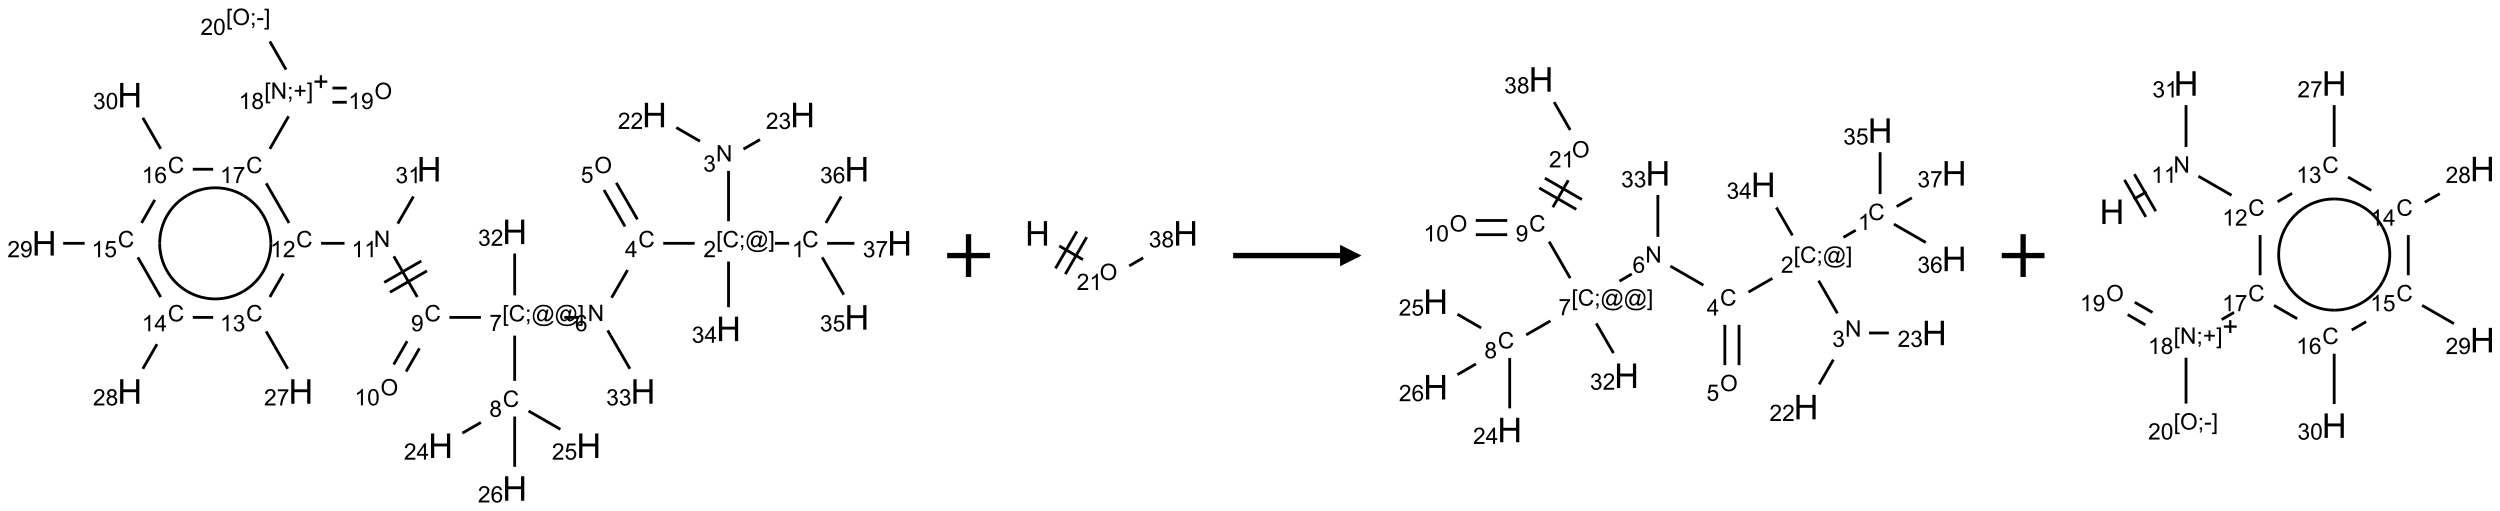 <?xml version="1.0" encoding="UTF-8"?>
<svg xmlns="http://www.w3.org/2000/svg" xmlns:xlink="http://www.w3.org/1999/xlink" width="1169" height="239" viewBox="0 0 1169 239">
<defs>
<g>
<g id="glyph-0-0">
<path d="M 1.332 0 L 1.332 -6.668 L 6.668 -6.668 L 6.668 0 Z M 1.5 -0.168 L 6.5 -0.168 L 6.5 -6.5 L 1.5 -6.5 Z M 1.5 -0.168 "/>
</g>
<g id="glyph-0-1">
<path d="M 6.27 -2.676 L 7.281 -2.422 C 7.07 -1.594 6.688 -0.961 6.137 -0.523 C 5.586 -0.086 4.914 0.129 4.121 0.129 C 3.297 0.129 2.629 -0.039 2.113 -0.371 C 1.598 -0.707 1.203 -1.191 0.934 -1.828 C 0.664 -2.465 0.531 -3.145 0.531 -3.875 C 0.531 -4.672 0.684 -5.363 0.988 -5.957 C 1.293 -6.547 1.723 -6.996 2.285 -7.305 C 2.844 -7.613 3.461 -7.766 4.137 -7.766 C 4.898 -7.766 5.543 -7.57 6.062 -7.184 C 6.582 -6.793 6.945 -6.246 7.152 -5.543 L 6.156 -5.309 C 5.98 -5.863 5.723 -6.266 5.387 -6.52 C 5.051 -6.773 4.625 -6.902 4.113 -6.902 C 3.527 -6.902 3.039 -6.762 2.645 -6.48 C 2.25 -6.199 1.973 -5.82 1.812 -5.348 C 1.652 -4.871 1.574 -4.383 1.574 -3.879 C 1.574 -3.23 1.668 -2.664 1.855 -2.18 C 2.047 -1.695 2.34 -1.332 2.738 -1.094 C 3.137 -0.855 3.57 -0.734 4.035 -0.734 C 4.602 -0.734 5.082 -0.898 5.473 -1.223 C 5.867 -1.551 6.133 -2.035 6.27 -2.676 Z M 6.27 -2.676 "/>
</g>
<g id="glyph-0-2">
<path d="M 3.973 0 L 3.035 0 L 3.035 -5.973 C 2.809 -5.758 2.516 -5.543 2.148 -5.328 C 1.781 -5.113 1.453 -4.953 1.16 -4.844 L 1.16 -5.75 C 1.684 -5.996 2.145 -6.297 2.535 -6.645 C 2.93 -6.996 3.207 -7.336 3.371 -7.668 L 3.973 -7.668 Z M 3.973 0 "/>
</g>
<g id="glyph-0-3">
<path d="M 0.723 2.121 L 0.723 -7.637 L 2.793 -7.637 L 2.793 -6.859 L 1.66 -6.859 L 1.66 1.344 L 2.793 1.344 L 2.793 2.121 Z M 0.723 2.121 "/>
</g>
<g id="glyph-0-4">
<path d="M 0.949 -4.465 L 0.949 -5.531 L 2.016 -5.531 L 2.016 -4.465 Z M 0.949 0 L 0.949 -1.066 L 2.016 -1.066 L 2.016 0 C 2.016 0.391 1.945 0.711 1.809 0.949 C 1.668 1.191 1.449 1.379 1.145 1.512 L 0.887 1.109 C 1.082 1.023 1.23 0.895 1.324 0.727 C 1.418 0.559 1.469 0.316 1.48 0 Z M 0.949 0 "/>
</g>
<g id="glyph-0-5">
<path d="M 6.047 -0.848 C 5.82 -0.59 5.57 -0.379 5.289 -0.223 C 5.008 -0.062 4.73 0.016 4.449 0.016 C 4.141 0.016 3.84 -0.074 3.547 -0.254 C 3.254 -0.434 3.02 -0.715 2.836 -1.09 C 2.652 -1.465 2.562 -1.875 2.562 -2.324 C 2.562 -2.875 2.703 -3.43 2.988 -3.98 C 3.27 -4.535 3.621 -4.953 4.043 -5.23 C 4.461 -5.508 4.871 -5.645 5.266 -5.645 C 5.566 -5.645 5.855 -5.566 6.129 -5.41 C 6.402 -5.25 6.641 -5.012 6.84 -4.688 L 7.016 -5.496 L 7.949 -5.496 L 7.199 -2 C 7.094 -1.516 7.043 -1.246 7.043 -1.191 C 7.043 -1.098 7.078 -1.02 7.148 -0.949 C 7.219 -0.883 7.305 -0.848 7.406 -0.848 C 7.59 -0.848 7.832 -0.953 8.129 -1.168 C 8.527 -1.445 8.84 -1.816 9.07 -2.285 C 9.301 -2.75 9.418 -3.234 9.418 -3.73 C 9.418 -4.309 9.27 -4.852 8.973 -5.355 C 8.676 -5.859 8.23 -6.262 7.645 -6.562 C 7.055 -6.863 6.406 -7.016 5.691 -7.016 C 4.879 -7.016 4.137 -6.824 3.465 -6.445 C 2.793 -6.066 2.273 -5.52 1.902 -4.809 C 1.535 -4.098 1.348 -3.34 1.348 -2.527 C 1.348 -1.676 1.535 -0.941 1.902 -0.328 C 2.273 0.285 2.809 0.742 3.508 1.035 C 4.207 1.328 4.984 1.473 5.832 1.473 C 6.742 1.473 7.504 1.32 8.121 1.016 C 8.734 0.711 9.195 0.34 9.5 -0.098 L 10.441 -0.098 C 10.266 0.266 9.961 0.637 9.531 1.016 C 9.102 1.395 8.59 1.695 7.996 1.914 C 7.402 2.133 6.688 2.246 5.848 2.246 C 5.078 2.246 4.367 2.145 3.715 1.949 C 3.066 1.75 2.512 1.453 2.051 1.055 C 1.594 0.656 1.25 0.199 1.016 -0.316 C 0.723 -0.973 0.578 -1.684 0.578 -2.441 C 0.578 -3.289 0.75 -4.098 1.098 -4.863 C 1.523 -5.805 2.125 -6.527 2.902 -7.027 C 3.684 -7.527 4.629 -7.777 5.738 -7.777 C 6.602 -7.777 7.375 -7.602 8.059 -7.246 C 8.746 -6.895 9.285 -6.371 9.684 -5.672 C 10.02 -5.07 10.188 -4.418 10.188 -3.715 C 10.188 -2.707 9.832 -1.812 9.125 -1.031 C 8.492 -0.328 7.801 0.02 7.051 0.02 C 6.812 0.02 6.617 -0.016 6.473 -0.09 C 6.324 -0.16 6.215 -0.266 6.145 -0.402 C 6.102 -0.488 6.066 -0.637 6.047 -0.848 Z M 3.527 -2.262 C 3.527 -1.785 3.641 -1.414 3.863 -1.152 C 4.09 -0.887 4.348 -0.754 4.641 -0.754 C 4.836 -0.754 5.039 -0.812 5.254 -0.93 C 5.469 -1.047 5.676 -1.219 5.871 -1.449 C 6.066 -1.676 6.23 -1.969 6.355 -2.32 C 6.48 -2.672 6.543 -3.027 6.543 -3.379 C 6.543 -3.852 6.426 -4.219 6.191 -4.48 C 5.957 -4.738 5.672 -4.871 5.332 -4.871 C 5.109 -4.871 4.902 -4.812 4.707 -4.699 C 4.512 -4.586 4.32 -4.406 4.137 -4.156 C 3.953 -3.906 3.805 -3.602 3.691 -3.246 C 3.582 -2.887 3.527 -2.559 3.527 -2.262 Z M 3.527 -2.262 "/>
</g>
<g id="glyph-0-6">
<path d="M 2.27 2.121 L 0.203 2.121 L 0.203 1.344 L 1.332 1.344 L 1.332 -6.859 L 0.203 -6.859 L 0.203 -7.637 L 2.27 -7.637 Z M 2.27 2.121 "/>
</g>
<g id="glyph-0-7">
<path d="M 5.371 -0.902 L 5.371 0 L 0.324 0 C 0.316 -0.227 0.352 -0.441 0.434 -0.652 C 0.562 -0.996 0.766 -1.332 1.051 -1.668 C 1.332 -2 1.742 -2.387 2.277 -2.824 C 3.105 -3.504 3.668 -4.043 3.957 -4.441 C 4.25 -4.84 4.395 -5.215 4.395 -5.566 C 4.395 -5.938 4.262 -6.254 3.996 -6.508 C 3.73 -6.762 3.387 -6.891 2.957 -6.891 C 2.508 -6.891 2.145 -6.754 1.875 -6.484 C 1.605 -6.215 1.469 -5.84 1.465 -5.359 L 0.5 -5.457 C 0.566 -6.176 0.812 -6.727 1.246 -7.102 C 1.676 -7.477 2.254 -7.668 2.98 -7.668 C 3.711 -7.668 4.293 -7.465 4.719 -7.059 C 5.145 -6.652 5.359 -6.148 5.359 -5.547 C 5.359 -5.242 5.297 -4.941 5.172 -4.645 C 5.047 -4.352 4.84 -4.039 4.551 -3.715 C 4.262 -3.387 3.777 -2.938 3.105 -2.371 C 2.543 -1.898 2.18 -1.578 2.02 -1.41 C 1.859 -1.242 1.73 -1.07 1.625 -0.902 Z M 5.371 -0.902 "/>
</g>
<g id="glyph-0-8">
<path d="M 0.812 0 L 0.812 -7.637 L 1.848 -7.637 L 5.859 -1.641 L 5.859 -7.637 L 6.828 -7.637 L 6.828 0 L 5.793 0 L 1.781 -6 L 1.781 0 Z M 0.812 0 "/>
</g>
<g id="glyph-0-9">
<path d="M 0.449 -2.016 L 1.387 -2.141 C 1.492 -1.609 1.676 -1.227 1.934 -0.992 C 2.191 -0.758 2.508 -0.641 2.879 -0.641 C 3.32 -0.641 3.695 -0.793 3.996 -1.098 C 4.301 -1.402 4.453 -1.781 4.453 -2.234 C 4.453 -2.664 4.312 -3.02 4.031 -3.301 C 3.75 -3.578 3.391 -3.719 2.957 -3.719 C 2.781 -3.719 2.562 -3.684 2.297 -3.613 L 2.402 -4.438 C 2.465 -4.43 2.516 -4.426 2.551 -4.426 C 2.949 -4.426 3.312 -4.531 3.629 -4.738 C 3.949 -4.949 4.109 -5.27 4.109 -5.703 C 4.109 -6.047 3.992 -6.332 3.762 -6.559 C 3.527 -6.785 3.227 -6.895 2.859 -6.895 C 2.496 -6.895 2.191 -6.781 1.949 -6.551 C 1.707 -6.324 1.547 -5.98 1.48 -5.52 L 0.543 -5.688 C 0.656 -6.316 0.918 -6.805 1.324 -7.148 C 1.73 -7.492 2.234 -7.668 2.84 -7.668 C 3.254 -7.668 3.641 -7.578 3.988 -7.398 C 4.34 -7.219 4.609 -6.977 4.793 -6.668 C 4.98 -6.359 5.074 -6.031 5.074 -5.684 C 5.074 -5.352 4.984 -5.051 4.809 -4.781 C 4.629 -4.512 4.367 -4.297 4.02 -4.137 C 4.473 -4.031 4.824 -3.816 5.074 -3.488 C 5.324 -3.16 5.449 -2.75 5.449 -2.254 C 5.449 -1.59 5.203 -1.023 4.719 -0.559 C 4.234 -0.098 3.617 0.137 2.875 0.137 C 2.203 0.137 1.648 -0.062 1.207 -0.465 C 0.762 -0.863 0.512 -1.379 0.449 -2.016 Z M 0.449 -2.016 "/>
</g>
<g id="glyph-0-10">
<path d="M 3.449 0 L 3.449 -1.828 L 0.137 -1.828 L 0.137 -2.688 L 3.621 -7.637 L 4.387 -7.637 L 4.387 -2.688 L 5.418 -2.688 L 5.418 -1.828 L 4.387 -1.828 L 4.387 0 Z M 3.449 -2.688 L 3.449 -6.129 L 1.059 -2.688 Z M 3.449 -2.688 "/>
</g>
<g id="glyph-0-11">
<path d="M 0.516 -3.719 C 0.516 -4.984 0.855 -5.977 1.535 -6.695 C 2.215 -7.414 3.094 -7.77 4.172 -7.77 C 4.875 -7.77 5.512 -7.602 6.078 -7.266 C 6.645 -6.93 7.074 -6.461 7.371 -5.855 C 7.668 -5.254 7.816 -4.57 7.816 -3.809 C 7.816 -3.035 7.66 -2.34 7.348 -1.73 C 7.035 -1.117 6.594 -0.656 6.02 -0.34 C 5.449 -0.027 4.828 0.129 4.168 0.129 C 3.449 0.129 2.805 -0.043 2.238 -0.391 C 1.672 -0.738 1.246 -1.211 0.953 -1.812 C 0.66 -2.414 0.516 -3.047 0.516 -3.719 Z M 1.559 -3.703 C 1.559 -2.781 1.805 -2.059 2.301 -1.527 C 2.793 -1 3.414 -0.734 4.16 -0.734 C 4.922 -0.734 5.547 -1 6.039 -1.535 C 6.531 -2.07 6.777 -2.828 6.777 -3.812 C 6.777 -4.434 6.672 -4.977 6.461 -5.441 C 6.25 -5.902 5.945 -6.262 5.539 -6.52 C 5.133 -6.773 4.68 -6.902 4.176 -6.902 C 3.461 -6.902 2.848 -6.656 2.332 -6.164 C 1.816 -5.672 1.559 -4.852 1.559 -3.703 Z M 1.559 -3.703 "/>
</g>
<g id="glyph-0-12">
<path d="M 0.441 -2 L 1.426 -2.082 C 1.5 -1.605 1.668 -1.242 1.934 -1.004 C 2.199 -0.762 2.52 -0.641 2.895 -0.641 C 3.348 -0.641 3.73 -0.812 4.043 -1.152 C 4.355 -1.492 4.512 -1.941 4.512 -2.504 C 4.512 -3.039 4.359 -3.461 4.059 -3.77 C 3.758 -4.078 3.367 -4.234 2.879 -4.234 C 2.578 -4.234 2.305 -4.164 2.062 -4.027 C 1.82 -3.891 1.629 -3.715 1.488 -3.496 L 0.609 -3.609 L 1.348 -7.531 L 5.145 -7.531 L 5.145 -6.637 L 2.098 -6.637 L 1.688 -4.582 C 2.145 -4.902 2.625 -5.062 3.129 -5.062 C 3.797 -5.062 4.359 -4.832 4.816 -4.371 C 5.277 -3.91 5.504 -3.312 5.504 -2.59 C 5.504 -1.898 5.305 -1.301 4.902 -0.797 C 4.41 -0.18 3.742 0.129 2.895 0.129 C 2.199 0.129 1.633 -0.062 1.195 -0.453 C 0.758 -0.844 0.504 -1.359 0.441 -2 Z M 0.441 -2 "/>
</g>
<g id="glyph-0-13">
<path d="M 5.309 -5.766 L 4.375 -5.691 C 4.293 -6.059 4.172 -6.328 4.02 -6.496 C 3.766 -6.762 3.453 -6.895 3.082 -6.895 C 2.785 -6.895 2.523 -6.812 2.297 -6.645 C 2 -6.43 1.77 -6.117 1.598 -5.703 C 1.43 -5.289 1.34 -4.703 1.332 -3.938 C 1.559 -4.281 1.836 -4.535 2.16 -4.703 C 2.488 -4.871 2.828 -4.953 3.188 -4.953 C 3.812 -4.953 4.344 -4.723 4.785 -4.262 C 5.223 -3.801 5.441 -3.207 5.441 -2.48 C 5.441 -2 5.34 -1.555 5.133 -1.145 C 4.926 -0.73 4.641 -0.418 4.281 -0.199 C 3.922 0.02 3.512 0.129 3.051 0.129 C 2.27 0.129 1.633 -0.156 1.141 -0.73 C 0.648 -1.305 0.402 -2.254 0.402 -3.574 C 0.402 -5.051 0.672 -6.121 1.219 -6.793 C 1.695 -7.375 2.336 -7.668 3.141 -7.668 C 3.742 -7.668 4.234 -7.5 4.617 -7.16 C 5 -6.824 5.23 -6.359 5.309 -5.766 Z M 1.48 -2.473 C 1.48 -2.152 1.547 -1.844 1.684 -1.547 C 1.82 -1.25 2.016 -1.027 2.262 -0.871 C 2.508 -0.719 2.766 -0.641 3.035 -0.641 C 3.434 -0.641 3.773 -0.801 4.059 -1.121 C 4.344 -1.441 4.484 -1.875 4.484 -2.422 C 4.484 -2.949 4.344 -3.367 4.062 -3.668 C 3.781 -3.973 3.426 -4.125 3 -4.125 C 2.578 -4.125 2.219 -3.973 1.922 -3.668 C 1.625 -3.363 1.48 -2.969 1.48 -2.473 Z M 1.48 -2.473 "/>
</g>
<g id="glyph-0-14">
<path d="M 0.504 -6.637 L 0.504 -7.535 L 5.449 -7.535 L 5.449 -6.809 C 4.961 -6.289 4.48 -5.602 4.004 -4.746 C 3.527 -3.887 3.156 -3.004 2.895 -2.098 C 2.707 -1.461 2.59 -0.762 2.535 0 L 1.574 0 C 1.582 -0.602 1.703 -1.328 1.926 -2.176 C 2.152 -3.027 2.477 -3.848 2.898 -4.637 C 3.32 -5.426 3.77 -6.094 4.246 -6.637 Z M 0.504 -6.637 "/>
</g>
<g id="glyph-0-15">
<path d="M 1.887 -4.141 C 1.496 -4.281 1.207 -4.484 1.02 -4.75 C 0.832 -5.016 0.738 -5.328 0.738 -5.699 C 0.738 -6.254 0.938 -6.719 1.34 -7.098 C 1.738 -7.477 2.27 -7.668 2.934 -7.668 C 3.598 -7.668 4.137 -7.473 4.543 -7.086 C 4.949 -6.699 5.152 -6.227 5.152 -5.672 C 5.152 -5.316 5.059 -5.008 4.871 -4.746 C 4.688 -4.484 4.406 -4.281 4.027 -4.141 C 4.496 -3.988 4.852 -3.742 5.098 -3.402 C 5.34 -3.062 5.465 -2.656 5.465 -2.184 C 5.465 -1.531 5.234 -0.98 4.77 -0.535 C 4.309 -0.09 3.703 0.129 2.949 0.129 C 2.195 0.129 1.586 -0.094 1.125 -0.539 C 0.664 -0.984 0.434 -1.543 0.434 -2.207 C 0.434 -2.703 0.559 -3.121 0.809 -3.457 C 1.062 -3.793 1.422 -4.02 1.887 -4.141 Z M 1.699 -5.73 C 1.699 -5.367 1.812 -5.074 2.047 -4.844 C 2.281 -4.613 2.582 -4.5 2.953 -4.5 C 3.312 -4.5 3.609 -4.613 3.84 -4.84 C 4.07 -5.066 4.188 -5.348 4.188 -5.676 C 4.188 -6.02 4.07 -6.309 3.832 -6.543 C 3.594 -6.777 3.297 -6.895 2.941 -6.895 C 2.586 -6.895 2.289 -6.781 2.051 -6.551 C 1.816 -6.324 1.699 -6.047 1.699 -5.73 Z M 1.395 -2.203 C 1.395 -1.938 1.461 -1.676 1.586 -1.426 C 1.711 -1.176 1.902 -0.984 2.152 -0.848 C 2.402 -0.711 2.672 -0.641 2.957 -0.641 C 3.406 -0.641 3.777 -0.785 4.066 -1.074 C 4.359 -1.363 4.504 -1.727 4.504 -2.172 C 4.504 -2.625 4.355 -2.996 4.055 -3.293 C 3.754 -3.586 3.379 -3.734 2.926 -3.734 C 2.484 -3.734 2.121 -3.59 1.832 -3.297 C 1.543 -3.004 1.395 -2.641 1.395 -2.203 Z M 1.395 -2.203 "/>
</g>
<g id="glyph-0-16">
<path d="M 0.582 -1.766 L 1.484 -1.848 C 1.562 -1.426 1.707 -1.117 1.922 -0.926 C 2.137 -0.734 2.414 -0.641 2.75 -0.641 C 3.039 -0.641 3.289 -0.707 3.508 -0.84 C 3.727 -0.973 3.902 -1.148 4.043 -1.367 C 4.18 -1.586 4.297 -1.887 4.391 -2.262 C 4.484 -2.637 4.531 -3.016 4.531 -3.406 C 4.531 -3.449 4.531 -3.512 4.527 -3.594 C 4.34 -3.297 4.082 -3.055 3.758 -2.867 C 3.434 -2.68 3.082 -2.59 2.703 -2.59 C 2.07 -2.59 1.535 -2.816 1.098 -3.277 C 0.66 -3.734 0.441 -4.34 0.441 -5.09 C 0.441 -5.863 0.672 -6.484 1.129 -6.957 C 1.586 -7.43 2.156 -7.668 2.844 -7.668 C 3.34 -7.668 3.793 -7.531 4.207 -7.266 C 4.617 -7 4.93 -6.617 5.145 -6.121 C 5.355 -5.629 5.465 -4.91 5.465 -3.973 C 5.465 -2.996 5.359 -2.223 5.145 -1.645 C 4.934 -1.066 4.617 -0.625 4.199 -0.324 C 3.781 -0.02 3.293 0.129 2.73 0.129 C 2.133 0.129 1.645 -0.035 1.266 -0.367 C 0.887 -0.699 0.66 -1.164 0.582 -1.766 Z M 4.422 -5.137 C 4.422 -5.676 4.277 -6.102 3.992 -6.418 C 3.707 -6.734 3.359 -6.891 2.957 -6.891 C 2.543 -6.891 2.18 -6.719 1.871 -6.379 C 1.562 -6.039 1.406 -5.598 1.406 -5.059 C 1.406 -4.57 1.555 -4.176 1.848 -3.871 C 2.141 -3.566 2.5 -3.418 2.934 -3.418 C 3.367 -3.418 3.723 -3.57 4.004 -3.871 C 4.281 -4.176 4.422 -4.598 4.422 -5.137 Z M 4.422 -5.137 "/>
</g>
<g id="glyph-0-17">
<path d="M 0.441 -3.766 C 0.441 -4.668 0.535 -5.395 0.723 -5.945 C 0.906 -6.496 1.184 -6.922 1.551 -7.219 C 1.918 -7.516 2.375 -7.668 2.934 -7.668 C 3.344 -7.668 3.703 -7.586 4.012 -7.418 C 4.32 -7.254 4.574 -7.016 4.777 -6.707 C 4.977 -6.395 5.137 -6.016 5.25 -5.57 C 5.363 -5.125 5.422 -4.523 5.422 -3.766 C 5.422 -2.871 5.328 -2.148 5.145 -1.598 C 4.961 -1.047 4.688 -0.621 4.32 -0.32 C 3.953 -0.02 3.492 0.129 2.934 0.129 C 2.195 0.129 1.617 -0.133 1.199 -0.66 C 0.695 -1.297 0.441 -2.332 0.441 -3.766 Z M 1.406 -3.766 C 1.406 -2.512 1.555 -1.68 1.848 -1.262 C 2.141 -0.848 2.5 -0.641 2.934 -0.641 C 3.363 -0.641 3.727 -0.848 4.02 -1.266 C 4.312 -1.684 4.457 -2.516 4.457 -3.766 C 4.457 -5.023 4.312 -5.859 4.02 -6.27 C 3.727 -6.684 3.359 -6.891 2.922 -6.891 C 2.492 -6.891 2.148 -6.707 1.891 -6.344 C 1.566 -5.879 1.406 -5.02 1.406 -3.766 Z M 1.406 -3.766 "/>
</g>
<g id="glyph-0-18">
<path d="M 2.672 -1.234 L 2.672 -3.328 L 0.594 -3.328 L 0.594 -4.203 L 2.672 -4.203 L 2.672 -6.281 L 3.559 -6.281 L 3.559 -4.203 L 5.637 -4.203 L 5.637 -3.328 L 3.559 -3.328 L 3.559 -1.234 Z M 2.672 -1.234 "/>
</g>
<g id="glyph-0-19">
<path d="M 0.34 -2.293 L 0.34 -3.234 L 3.219 -3.234 L 3.219 -2.293 Z M 0.34 -2.293 "/>
</g>
<g id="glyph-1-0">
<path d="M 2 0 L 2 -10 L 10 -10 L 10 0 Z M 2.25 -0.25 L 9.75 -0.25 L 9.75 -9.75 L 2.25 -9.75 Z M 2.25 -0.25 "/>
</g>
<g id="glyph-1-1">
<path d="M 1.281 0 L 1.281 -11.453 L 2.797 -11.453 L 2.797 -6.75 L 8.75 -6.75 L 8.75 -11.453 L 10.266 -11.453 L 10.266 0 L 8.75 0 L 8.75 -5.398 L 2.797 -5.398 L 2.797 0 Z M 1.281 0 "/>
</g>
</g>
</defs>
<path fill="none" stroke-width="0.033" stroke-linecap="butt" stroke-linejoin="miter" stroke="rgb(0%, 0%, 0%)" stroke-opacity="1" stroke-miterlimit="10" d="M 8.709 2.598 L 8.542 2.598 " transform="matrix(40, 0, 0, 40, 20.662, 9.855)"/>
<path fill="none" stroke-width="0.033" stroke-linecap="butt" stroke-linejoin="miter" stroke="rgb(0%, 0%, 0%)" stroke-opacity="1" stroke-miterlimit="10" d="M 8 2.34 L 8 1.751 " transform="matrix(40, 0, 0, 40, 20.662, 9.855)"/>
<path fill="none" stroke-width="0.033" stroke-linecap="butt" stroke-linejoin="miter" stroke="rgb(0%, 0%, 0%)" stroke-opacity="1" stroke-miterlimit="10" d="M 7.666 1.405 L 7.389 1.245 " transform="matrix(40, 0, 0, 40, 20.662, 9.855)"/>
<path fill="none" stroke-width="0.033" stroke-linecap="butt" stroke-linejoin="miter" stroke="rgb(0%, 0%, 0%)" stroke-opacity="1" stroke-miterlimit="10" d="M 8.175 1.497 L 8.368 1.385 " transform="matrix(40, 0, 0, 40, 20.662, 9.855)"/>
<path fill="none" stroke-width="0.033" stroke-linecap="butt" stroke-linejoin="miter" stroke="rgb(0%, 0%, 0%)" stroke-opacity="1" stroke-miterlimit="10" d="M 7.604 2.598 L 7.237 2.598 " transform="matrix(40, 0, 0, 40, 20.662, 9.855)"/>
<path fill="none" stroke-width="0.033" stroke-linecap="butt" stroke-linejoin="miter" stroke="rgb(0%, 0%, 0%)" stroke-opacity="1" stroke-miterlimit="10" d="M 6.935 2.318 L 6.688 1.891 " transform="matrix(40, 0, 0, 40, 20.662, 9.855)"/>
<path fill="none" stroke-width="0.033" stroke-linecap="butt" stroke-linejoin="miter" stroke="rgb(0%, 0%, 0%)" stroke-opacity="1" stroke-miterlimit="10" d="M 6.79 2.401 L 6.544 1.975 " transform="matrix(40, 0, 0, 40, 20.662, 9.855)"/>
<path fill="none" stroke-width="0.033" stroke-linecap="butt" stroke-linejoin="miter" stroke="rgb(0%, 0%, 0%)" stroke-opacity="1" stroke-miterlimit="10" d="M 6.82 2.91 L 6.633 3.234 " transform="matrix(40, 0, 0, 40, 20.662, 9.855)"/>
<path fill="none" stroke-width="0.033" stroke-linecap="butt" stroke-linejoin="miter" stroke="rgb(0%, 0%, 0%)" stroke-opacity="1" stroke-miterlimit="10" d="M 6.246 3.464 L 6.08 3.464 " transform="matrix(40, 0, 0, 40, 20.662, 9.855)"/>
<path fill="none" stroke-width="0.033" stroke-linecap="butt" stroke-linejoin="miter" stroke="rgb(0%, 0%, 0%)" stroke-opacity="1" stroke-miterlimit="10" d="M 5.5 3.677 L 5.5 4.206 " transform="matrix(40, 0, 0, 40, 20.662, 9.855)"/>
<path fill="none" stroke-width="0.033" stroke-linecap="butt" stroke-linejoin="miter" stroke="rgb(0%, 0%, 0%)" stroke-opacity="1" stroke-miterlimit="10" d="M 5.105 4.692 L 4.889 4.817 " transform="matrix(40, 0, 0, 40, 20.662, 9.855)"/>
<path fill="none" stroke-width="0.033" stroke-linecap="butt" stroke-linejoin="miter" stroke="rgb(0%, 0%, 0%)" stroke-opacity="1" stroke-miterlimit="10" d="M 5.662 4.558 L 6.034 4.772 " transform="matrix(40, 0, 0, 40, 20.662, 9.855)"/>
<path fill="none" stroke-width="0.033" stroke-linecap="butt" stroke-linejoin="miter" stroke="rgb(0%, 0%, 0%)" stroke-opacity="1" stroke-miterlimit="10" d="M 5.5 4.623 L 5.5 5.211 " transform="matrix(40, 0, 0, 40, 20.662, 9.855)"/>
<path fill="none" stroke-width="0.033" stroke-linecap="butt" stroke-linejoin="miter" stroke="rgb(0%, 0%, 0%)" stroke-opacity="1" stroke-miterlimit="10" d="M 5.106 3.464 L 4.737 3.464 " transform="matrix(40, 0, 0, 40, 20.662, 9.855)"/>
<path fill="none" stroke-width="0.033" stroke-linecap="butt" stroke-linejoin="miter" stroke="rgb(0%, 0%, 0%)" stroke-opacity="1" stroke-miterlimit="10" d="M 4.243 3.742 L 4.086 4.014 " transform="matrix(40, 0, 0, 40, 20.662, 9.855)"/>
<path fill="none" stroke-width="0.033" stroke-linecap="butt" stroke-linejoin="miter" stroke="rgb(0%, 0%, 0%)" stroke-opacity="1" stroke-miterlimit="10" d="M 4.387 3.826 L 4.231 4.097 " transform="matrix(40, 0, 0, 40, 20.662, 9.855)"/>
<path fill="none" stroke-width="0.033" stroke-linecap="butt" stroke-linejoin="miter" stroke="rgb(0%, 0%, 0%)" stroke-opacity="1" stroke-miterlimit="10" d="M 4.362 3.226 L 4.087 2.75 " transform="matrix(40, 0, 0, 40, 20.662, 9.855)"/>
<path fill="none" stroke-width="0.033" stroke-linecap="butt" stroke-linejoin="miter" stroke="rgb(0%, 0%, 0%)" stroke-opacity="1" stroke-miterlimit="10" d="M 4.408 2.805 L 3.975 3.055 " transform="matrix(40, 0, 0, 40, 20.662, 9.855)"/>
<path fill="none" stroke-width="0.033" stroke-linecap="butt" stroke-linejoin="miter" stroke="rgb(0%, 0%, 0%)" stroke-opacity="1" stroke-miterlimit="10" d="M 4.475 2.92 L 4.042 3.17 " transform="matrix(40, 0, 0, 40, 20.662, 9.855)"/>
<path fill="none" stroke-width="0.033" stroke-linecap="butt" stroke-linejoin="miter" stroke="rgb(0%, 0%, 0%)" stroke-opacity="1" stroke-miterlimit="10" d="M 3.511 2.598 L 3.237 2.598 " transform="matrix(40, 0, 0, 40, 20.662, 9.855)"/>
<path fill="none" stroke-width="0.033" stroke-linecap="butt" stroke-linejoin="miter" stroke="rgb(0%, 0%, 0%)" stroke-opacity="1" stroke-miterlimit="10" d="M 2.795 2.953 L 2.638 3.226 " transform="matrix(40, 0, 0, 40, 20.662, 9.855)"/>
<path fill="none" stroke-width="0.033" stroke-linecap="butt" stroke-linejoin="miter" stroke="rgb(0%, 0%, 0%)" stroke-opacity="1" stroke-miterlimit="10" d="M 2.595 3.628 L 2.847 4.065 " transform="matrix(40, 0, 0, 40, 20.662, 9.855)"/>
<path fill="none" stroke-width="0.033" stroke-linecap="butt" stroke-linejoin="miter" stroke="rgb(0%, 0%, 0%)" stroke-opacity="1" stroke-miterlimit="10" d="M 1.975 3.464 L 1.737 3.464 " transform="matrix(40, 0, 0, 40, 20.662, 9.855)"/>
<path fill="none" stroke-width="0.033" stroke-linecap="butt" stroke-linejoin="miter" stroke="rgb(0%, 0%, 0%)" stroke-opacity="1" stroke-miterlimit="10" d="M 1.319 3.777 L 1.153 4.065 " transform="matrix(40, 0, 0, 40, 20.662, 9.855)"/>
<path fill="none" stroke-width="0.033" stroke-linecap="butt" stroke-linejoin="miter" stroke="rgb(0%, 0%, 0%)" stroke-opacity="1" stroke-miterlimit="10" d="M 1.362 3.226 L 1.095 2.762 " transform="matrix(40, 0, 0, 40, 20.662, 9.855)"/>
<path fill="none" stroke-width="0.033" stroke-linecap="butt" stroke-linejoin="miter" stroke="rgb(0%, 0%, 0%)" stroke-opacity="1" stroke-miterlimit="10" d="M 0.473 2.598 L 0.222 2.598 " transform="matrix(40, 0, 0, 40, 20.662, 9.855)"/>
<path fill="none" stroke-width="0.033" stroke-linecap="butt" stroke-linejoin="miter" stroke="rgb(0%, 0%, 0%)" stroke-opacity="1" stroke-miterlimit="10" d="M 1.138 2.36 L 1.293 2.09 " transform="matrix(40, 0, 0, 40, 20.662, 9.855)"/>
<path fill="none" stroke-width="0.033" stroke-linecap="butt" stroke-linejoin="miter" stroke="rgb(0%, 0%, 0%)" stroke-opacity="1" stroke-miterlimit="10" d="M 1.362 1.494 L 1.153 1.131 " transform="matrix(40, 0, 0, 40, 20.662, 9.855)"/>
<path fill="none" stroke-width="0.033" stroke-linecap="butt" stroke-linejoin="miter" stroke="rgb(0%, 0%, 0%)" stroke-opacity="1" stroke-miterlimit="10" d="M 1.737 1.732 L 1.975 1.732 " transform="matrix(40, 0, 0, 40, 20.662, 9.855)"/>
<path fill="none" stroke-width="0.033" stroke-linecap="butt" stroke-linejoin="miter" stroke="rgb(0%, 0%, 0%)" stroke-opacity="1" stroke-miterlimit="10" d="M 2.595 1.896 L 2.862 2.36 " transform="matrix(40, 0, 0, 40, 20.662, 9.855)"/>
<path fill="none" stroke-width="0.033" stroke-linecap="butt" stroke-linejoin="miter" stroke="rgb(0%, 0%, 0%)" stroke-opacity="1" stroke-miterlimit="10" d="M 2.638 1.494 L 2.857 1.113 " transform="matrix(40, 0, 0, 40, 20.662, 9.855)"/>
<path fill="none" stroke-width="0.033" stroke-linecap="butt" stroke-linejoin="miter" stroke="rgb(0%, 0%, 0%)" stroke-opacity="1" stroke-miterlimit="10" d="M 3.37 0.949 L 3.537 0.949 " transform="matrix(40, 0, 0, 40, 20.662, 9.855)"/>
<path fill="none" stroke-width="0.033" stroke-linecap="butt" stroke-linejoin="miter" stroke="rgb(0%, 0%, 0%)" stroke-opacity="1" stroke-miterlimit="10" d="M 3.37 0.783 L 3.537 0.783 " transform="matrix(40, 0, 0, 40, 20.662, 9.855)"/>
<path fill="none" stroke-width="0.033" stroke-linecap="butt" stroke-linejoin="miter" stroke="rgb(0%, 0%, 0%)" stroke-opacity="1" stroke-miterlimit="10" d="M 2.827 0.567 L 2.638 0.238 " transform="matrix(40, 0, 0, 40, 20.662, 9.855)"/>
<path fill="none" stroke-width="0.033" stroke-linecap="butt" stroke-linejoin="miter" stroke="rgb(0%, 0%, 0%)" stroke-opacity="1" stroke-miterlimit="10" d="M 4.133 2.368 L 4.317 2.05 " transform="matrix(40, 0, 0, 40, 20.662, 9.855)"/>
<path fill="none" stroke-width="0.033" stroke-linecap="butt" stroke-linejoin="miter" stroke="rgb(0%, 0%, 0%)" stroke-opacity="1" stroke-miterlimit="10" d="M 5.5 3.206 L 5.5 2.717 " transform="matrix(40, 0, 0, 40, 20.662, 9.855)"/>
<path fill="none" stroke-width="0.033" stroke-linecap="butt" stroke-linejoin="miter" stroke="rgb(0%, 0%, 0%)" stroke-opacity="1" stroke-miterlimit="10" d="M 6.587 3.616 L 6.847 4.065 " transform="matrix(40, 0, 0, 40, 20.662, 9.855)"/>
<path fill="none" stroke-width="0.033" stroke-linecap="butt" stroke-linejoin="miter" stroke="rgb(0%, 0%, 0%)" stroke-opacity="1" stroke-miterlimit="10" d="M 8 2.811 L 8 3.345 " transform="matrix(40, 0, 0, 40, 20.662, 9.855)"/>
<path fill="none" stroke-width="0.033" stroke-linecap="butt" stroke-linejoin="miter" stroke="rgb(0%, 0%, 0%)" stroke-opacity="1" stroke-miterlimit="10" d="M 9.095 2.762 L 9.347 3.199 " transform="matrix(40, 0, 0, 40, 20.662, 9.855)"/>
<path fill="none" stroke-width="0.033" stroke-linecap="butt" stroke-linejoin="miter" stroke="rgb(0%, 0%, 0%)" stroke-opacity="1" stroke-miterlimit="10" d="M 9.138 2.36 L 9.317 2.05 " transform="matrix(40, 0, 0, 40, 20.662, 9.855)"/>
<path fill="none" stroke-width="0.033" stroke-linecap="butt" stroke-linejoin="miter" stroke="rgb(0%, 0%, 0%)" stroke-opacity="1" stroke-miterlimit="10" d="M 9.152 2.598 L 9.471 2.598 " transform="matrix(40, 0, 0, 40, 20.662, 9.855)"/>
<path fill="none" stroke-width="0.033" stroke-linecap="butt" stroke-linejoin="miter" stroke="rgb(0%, 0%, 0%)" stroke-opacity="1" stroke-miterlimit="10" d="M 2.65 2.598 C 2.65 2.83 2.526 3.045 2.325 3.161 " transform="matrix(40, 0, 0, 40, 20.662, 9.855)"/>
<path fill="none" stroke-width="0.033" stroke-linecap="butt" stroke-linejoin="miter" stroke="rgb(0%, 0%, 0%)" stroke-opacity="1" stroke-miterlimit="10" d="M 2.325 2.036 C 2.526 2.152 2.65 2.366 2.65 2.598 " transform="matrix(40, 0, 0, 40, 20.662, 9.855)"/>
<path fill="none" stroke-width="0.033" stroke-linecap="butt" stroke-linejoin="miter" stroke="rgb(0%, 0%, 0%)" stroke-opacity="1" stroke-miterlimit="10" d="M 1.675 2.036 C 1.876 1.92 2.124 1.92 2.325 2.036 " transform="matrix(40, 0, 0, 40, 20.662, 9.855)"/>
<path fill="none" stroke-width="0.033" stroke-linecap="butt" stroke-linejoin="miter" stroke="rgb(0%, 0%, 0%)" stroke-opacity="1" stroke-miterlimit="10" d="M 1.35 2.598 C 1.35 2.366 1.474 2.152 1.675 2.036 " transform="matrix(40, 0, 0, 40, 20.662, 9.855)"/>
<path fill="none" stroke-width="0.033" stroke-linecap="butt" stroke-linejoin="miter" stroke="rgb(0%, 0%, 0%)" stroke-opacity="1" stroke-miterlimit="10" d="M 1.675 3.161 C 1.474 3.045 1.35 2.83 1.35 2.598 " transform="matrix(40, 0, 0, 40, 20.662, 9.855)"/>
<path fill="none" stroke-width="0.033" stroke-linecap="butt" stroke-linejoin="miter" stroke="rgb(0%, 0%, 0%)" stroke-opacity="1" stroke-miterlimit="10" d="M 2.325 3.161 C 2.124 3.277 1.876 3.277 1.675 3.161 " transform="matrix(40, 0, 0, 40, 20.662, 9.855)"/>
<g fill="rgb(0%, 0%, 0%)" fill-opacity="1">
<use xlink:href="#glyph-0-1" x="375.07" y="115.625"/>
</g>
<g fill="rgb(0%, 0%, 0%)" fill-opacity="1">
<use xlink:href="#glyph-0-2" x="370.289" y="120.258"/>
</g>
<g fill="rgb(0%, 0%, 0%)" fill-opacity="1">
<use xlink:href="#glyph-0-3" x="334.875" y="115.633"/>
<use xlink:href="#glyph-0-1" x="337.839" y="115.633"/>
<use xlink:href="#glyph-0-4" x="345.542" y="115.633"/>
<use xlink:href="#glyph-0-5" x="348.505" y="115.633"/>
<use xlink:href="#glyph-0-6" x="359.333" y="115.633"/>
</g>
<g fill="rgb(0%, 0%, 0%)" fill-opacity="1">
<use xlink:href="#glyph-0-7" x="328.898" y="120.258"/>
</g>
<g fill="rgb(0%, 0%, 0%)" fill-opacity="1">
<use xlink:href="#glyph-0-8" x="334.789" y="75.492"/>
</g>
<g fill="rgb(0%, 0%, 0%)" fill-opacity="1">
<use xlink:href="#glyph-0-9" x="328.816" y="80.258"/>
</g>
<g fill="rgb(0%, 0%, 0%)" fill-opacity="1">
<use xlink:href="#glyph-1-1" x="300.25" y="59.508"/>
</g>
<g fill="rgb(0%, 0%, 0%)" fill-opacity="1">
<use xlink:href="#glyph-0-7" x="288.895" y="60.297"/>
<use xlink:href="#glyph-0-7" x="294.827" y="60.297"/>
</g>
<g fill="rgb(0%, 0%, 0%)" fill-opacity="1">
<use xlink:href="#glyph-1-1" x="369.531" y="59.508"/>
</g>
<g fill="rgb(0%, 0%, 0%)" fill-opacity="1">
<use xlink:href="#glyph-0-7" x="358.098" y="60.297"/>
<use xlink:href="#glyph-0-9" x="364.03" y="60.297"/>
</g>
<g fill="rgb(0%, 0%, 0%)" fill-opacity="1">
<use xlink:href="#glyph-0-1" x="298.445" y="115.625"/>
</g>
<g fill="rgb(0%, 0%, 0%)" fill-opacity="1">
<use xlink:href="#glyph-0-10" x="292.223" y="120.227"/>
</g>
<g fill="rgb(0%, 0%, 0%)" fill-opacity="1">
<use xlink:href="#glyph-0-11" x="277.906" y="80.984"/>
</g>
<g fill="rgb(0%, 0%, 0%)" fill-opacity="1">
<use xlink:href="#glyph-0-12" x="271.582" y="85.484"/>
</g>
<g fill="rgb(0%, 0%, 0%)" fill-opacity="1">
<use xlink:href="#glyph-0-8" x="274.789" y="150.133"/>
</g>
<g fill="rgb(0%, 0%, 0%)" fill-opacity="1">
<use xlink:href="#glyph-0-13" x="268.824" y="154.898"/>
</g>
<g fill="rgb(0%, 0%, 0%)" fill-opacity="1">
<use xlink:href="#glyph-0-3" x="234.875" y="150.273"/>
<use xlink:href="#glyph-0-1" x="237.839" y="150.273"/>
<use xlink:href="#glyph-0-4" x="245.542" y="150.273"/>
<use xlink:href="#glyph-0-5" x="248.505" y="150.273"/>
<use xlink:href="#glyph-0-5" x="259.333" y="150.273"/>
<use xlink:href="#glyph-0-6" x="270.161" y="150.273"/>
</g>
<g fill="rgb(0%, 0%, 0%)" fill-opacity="1">
<use xlink:href="#glyph-0-14" x="228.816" y="154.77"/>
</g>
<g fill="rgb(0%, 0%, 0%)" fill-opacity="1">
<use xlink:href="#glyph-0-1" x="235.07" y="190.266"/>
</g>
<g fill="rgb(0%, 0%, 0%)" fill-opacity="1">
<use xlink:href="#glyph-0-15" x="228.801" y="194.898"/>
</g>
<g fill="rgb(0%, 0%, 0%)" fill-opacity="1">
<use xlink:href="#glyph-1-1" x="200.25" y="214.148"/>
</g>
<g fill="rgb(0%, 0%, 0%)" fill-opacity="1">
<use xlink:href="#glyph-0-7" x="188.848" y="214.938"/>
<use xlink:href="#glyph-0-10" x="194.78" y="214.938"/>
</g>
<g fill="rgb(0%, 0%, 0%)" fill-opacity="1">
<use xlink:href="#glyph-1-1" x="269.531" y="214.148"/>
</g>
<g fill="rgb(0%, 0%, 0%)" fill-opacity="1">
<use xlink:href="#glyph-0-7" x="258.043" y="214.938"/>
<use xlink:href="#glyph-0-12" x="263.975" y="214.938"/>
</g>
<g fill="rgb(0%, 0%, 0%)" fill-opacity="1">
<use xlink:href="#glyph-1-1" x="234.891" y="234.148"/>
</g>
<g fill="rgb(0%, 0%, 0%)" fill-opacity="1">
<use xlink:href="#glyph-0-7" x="223.461" y="234.938"/>
<use xlink:href="#glyph-0-13" x="229.393" y="234.938"/>
</g>
<g fill="rgb(0%, 0%, 0%)" fill-opacity="1">
<use xlink:href="#glyph-0-1" x="198.445" y="150.266"/>
</g>
<g fill="rgb(0%, 0%, 0%)" fill-opacity="1">
<use xlink:href="#glyph-0-16" x="192.176" y="154.898"/>
</g>
<g fill="rgb(0%, 0%, 0%)" fill-opacity="1">
<use xlink:href="#glyph-0-11" x="177.906" y="184.91"/>
</g>
<g fill="rgb(0%, 0%, 0%)" fill-opacity="1">
<use xlink:href="#glyph-0-2" x="165.734" y="189.543"/>
<use xlink:href="#glyph-0-17" x="171.667" y="189.543"/>
</g>
<g fill="rgb(0%, 0%, 0%)" fill-opacity="1">
<use xlink:href="#glyph-0-8" x="174.789" y="115.492"/>
</g>
<g fill="rgb(0%, 0%, 0%)" fill-opacity="1">
<use xlink:href="#glyph-0-2" x="164.359" y="120.258"/>
<use xlink:href="#glyph-0-2" x="170.292" y="120.258"/>
</g>
<g fill="rgb(0%, 0%, 0%)" fill-opacity="1">
<use xlink:href="#glyph-0-1" x="138.445" y="115.625"/>
</g>
<g fill="rgb(0%, 0%, 0%)" fill-opacity="1">
<use xlink:href="#glyph-0-2" x="126.336" y="120.258"/>
<use xlink:href="#glyph-0-7" x="132.268" y="120.258"/>
</g>
<g fill="rgb(0%, 0%, 0%)" fill-opacity="1">
<use xlink:href="#glyph-0-1" x="115.07" y="150.266"/>
</g>
<g fill="rgb(0%, 0%, 0%)" fill-opacity="1">
<use xlink:href="#glyph-0-2" x="102.883" y="154.898"/>
<use xlink:href="#glyph-0-9" x="108.815" y="154.898"/>
</g>
<g fill="rgb(0%, 0%, 0%)" fill-opacity="1">
<use xlink:href="#glyph-1-1" x="134.891" y="188.789"/>
</g>
<g fill="rgb(0%, 0%, 0%)" fill-opacity="1">
<use xlink:href="#glyph-0-7" x="123.457" y="189.582"/>
<use xlink:href="#glyph-0-14" x="129.389" y="189.582"/>
</g>
<g fill="rgb(0%, 0%, 0%)" fill-opacity="1">
<use xlink:href="#glyph-0-1" x="78.445" y="150.266"/>
</g>
<g fill="rgb(0%, 0%, 0%)" fill-opacity="1">
<use xlink:href="#glyph-0-2" x="66.289" y="154.898"/>
<use xlink:href="#glyph-0-10" x="72.221" y="154.898"/>
</g>
<g fill="rgb(0%, 0%, 0%)" fill-opacity="1">
<use xlink:href="#glyph-1-1" x="54.891" y="188.789"/>
</g>
<g fill="rgb(0%, 0%, 0%)" fill-opacity="1">
<use xlink:href="#glyph-0-7" x="43.441" y="189.582"/>
<use xlink:href="#glyph-0-15" x="49.374" y="189.582"/>
</g>
<g fill="rgb(0%, 0%, 0%)" fill-opacity="1">
<use xlink:href="#glyph-0-1" x="55.07" y="115.625"/>
</g>
<g fill="rgb(0%, 0%, 0%)" fill-opacity="1">
<use xlink:href="#glyph-0-2" x="42.828" y="120.258"/>
<use xlink:href="#glyph-0-12" x="48.76" y="120.258"/>
</g>
<g fill="rgb(0%, 0%, 0%)" fill-opacity="1">
<use xlink:href="#glyph-1-1" x="14.891" y="119.508"/>
</g>
<g fill="rgb(0%, 0%, 0%)" fill-opacity="1">
<use xlink:href="#glyph-0-7" x="3.441" y="120.297"/>
<use xlink:href="#glyph-0-16" x="9.374" y="120.297"/>
</g>
<g fill="rgb(0%, 0%, 0%)" fill-opacity="1">
<use xlink:href="#glyph-0-1" x="78.445" y="80.98"/>
</g>
<g fill="rgb(0%, 0%, 0%)" fill-opacity="1">
<use xlink:href="#glyph-0-2" x="66.266" y="85.617"/>
<use xlink:href="#glyph-0-13" x="72.198" y="85.617"/>
</g>
<g fill="rgb(0%, 0%, 0%)" fill-opacity="1">
<use xlink:href="#glyph-1-1" x="54.891" y="50.223"/>
</g>
<g fill="rgb(0%, 0%, 0%)" fill-opacity="1">
<use xlink:href="#glyph-0-9" x="43.48" y="51.016"/>
<use xlink:href="#glyph-0-17" x="49.413" y="51.016"/>
</g>
<g fill="rgb(0%, 0%, 0%)" fill-opacity="1">
<use xlink:href="#glyph-0-1" x="115.07" y="80.98"/>
</g>
<g fill="rgb(0%, 0%, 0%)" fill-opacity="1">
<use xlink:href="#glyph-0-2" x="102.883" y="85.617"/>
<use xlink:href="#glyph-0-14" x="108.815" y="85.617"/>
</g>
<g fill="rgb(0%, 0%, 0%)" fill-opacity="1">
<use xlink:href="#glyph-0-3" x="123.594" y="46.207"/>
<use xlink:href="#glyph-0-8" x="126.557" y="46.207"/>
<use xlink:href="#glyph-0-4" x="134.26" y="46.207"/>
<use xlink:href="#glyph-0-18" x="137.224" y="46.207"/>
<use xlink:href="#glyph-0-6" x="143.453" y="46.207"/>
</g>
<g fill="rgb(0%, 0%, 0%)" fill-opacity="1">
<use xlink:href="#glyph-0-2" x="111.586" y="50.977"/>
<use xlink:href="#glyph-0-15" x="117.518" y="50.977"/>
</g>
<path fill-rule="nonzero" fill="rgb(0%, 0%, 0%)" fill-opacity="1" d="M 147.059 37.637 L 149.523 37.637 L 149.523 35.172 L 150.59 35.172 L 150.59 37.637 L 153.055 37.637 L 153.055 38.703 L 150.59 38.703 L 150.59 41.168 L 149.523 41.168 L 149.523 38.703 L 147.059 38.703 "/>
<g fill="rgb(0%, 0%, 0%)" fill-opacity="1">
<use xlink:href="#glyph-0-11" x="175.086" y="46.344"/>
</g>
<g fill="rgb(0%, 0%, 0%)" fill-opacity="1">
<use xlink:href="#glyph-0-2" x="162.867" y="50.977"/>
<use xlink:href="#glyph-0-16" x="168.799" y="50.977"/>
</g>
<g fill="rgb(0%, 0%, 0%)" fill-opacity="1">
<use xlink:href="#glyph-0-3" x="105.676" y="11.703"/>
<use xlink:href="#glyph-0-11" x="108.639" y="11.703"/>
<use xlink:href="#glyph-0-4" x="116.936" y="11.703"/>
<use xlink:href="#glyph-0-19" x="119.9" y="11.703"/>
<use xlink:href="#glyph-0-6" x="123.452" y="11.703"/>
</g>
<g fill="rgb(0%, 0%, 0%)" fill-opacity="1">
<use xlink:href="#glyph-0-7" x="93.715" y="16.336"/>
<use xlink:href="#glyph-0-17" x="99.647" y="16.336"/>
</g>
<g fill="rgb(0%, 0%, 0%)" fill-opacity="1">
<use xlink:href="#glyph-1-1" x="194.891" y="84.863"/>
</g>
<g fill="rgb(0%, 0%, 0%)" fill-opacity="1">
<use xlink:href="#glyph-0-9" x="184.93" y="85.656"/>
<use xlink:href="#glyph-0-2" x="190.862" y="85.656"/>
</g>
<g fill="rgb(0%, 0%, 0%)" fill-opacity="1">
<use xlink:href="#glyph-1-1" x="234.891" y="114.148"/>
</g>
<g fill="rgb(0%, 0%, 0%)" fill-opacity="1">
<use xlink:href="#glyph-0-9" x="223.535" y="114.938"/>
<use xlink:href="#glyph-0-7" x="229.467" y="114.938"/>
</g>
<g fill="rgb(0%, 0%, 0%)" fill-opacity="1">
<use xlink:href="#glyph-1-1" x="294.891" y="188.789"/>
</g>
<g fill="rgb(0%, 0%, 0%)" fill-opacity="1">
<use xlink:href="#glyph-0-9" x="283.457" y="189.582"/>
<use xlink:href="#glyph-0-9" x="289.389" y="189.582"/>
</g>
<g fill="rgb(0%, 0%, 0%)" fill-opacity="1">
<use xlink:href="#glyph-1-1" x="334.891" y="159.508"/>
</g>
<g fill="rgb(0%, 0%, 0%)" fill-opacity="1">
<use xlink:href="#glyph-0-9" x="323.488" y="160.297"/>
<use xlink:href="#glyph-0-10" x="329.421" y="160.297"/>
</g>
<g fill="rgb(0%, 0%, 0%)" fill-opacity="1">
<use xlink:href="#glyph-1-1" x="394.891" y="154.148"/>
</g>
<g fill="rgb(0%, 0%, 0%)" fill-opacity="1">
<use xlink:href="#glyph-0-9" x="383.398" y="154.938"/>
<use xlink:href="#glyph-0-12" x="389.331" y="154.938"/>
</g>
<g fill="rgb(0%, 0%, 0%)" fill-opacity="1">
<use xlink:href="#glyph-1-1" x="394.891" y="84.863"/>
</g>
<g fill="rgb(0%, 0%, 0%)" fill-opacity="1">
<use xlink:href="#glyph-0-9" x="383.461" y="85.656"/>
<use xlink:href="#glyph-0-13" x="389.393" y="85.656"/>
</g>
<g fill="rgb(0%, 0%, 0%)" fill-opacity="1">
<use xlink:href="#glyph-1-1" x="414.891" y="119.508"/>
</g>
<g fill="rgb(0%, 0%, 0%)" fill-opacity="1">
<use xlink:href="#glyph-0-9" x="403.457" y="120.297"/>
<use xlink:href="#glyph-0-14" x="409.389" y="120.297"/>
</g>
<path fill="none" stroke-width="0.062" stroke-linecap="butt" stroke-linejoin="miter" stroke="rgb(0%, 0%, 0%)" stroke-opacity="1" stroke-miterlimit="10" d="M 0 0 L 0.5 0 M 0.25 -0.25 L 0.25 0.25 " transform="matrix(40, 0, 0, 40, 442.885, 119.5)"/>
<path fill="none" stroke-width="0.033" stroke-linecap="butt" stroke-linejoin="miter" stroke="rgb(0%, 0%, 0%)" stroke-opacity="1" stroke-miterlimit="10" d="M 0.255 0.147 L 0.532 0.307 " transform="matrix(40, 0, 0, 40, 485.111, 109.123)"/>
<path fill="none" stroke-width="0.033" stroke-linecap="butt" stroke-linejoin="miter" stroke="rgb(0%, 0%, 0%)" stroke-opacity="1" stroke-miterlimit="10" d="M 0.326 0.477 L 0.576 0.044 " transform="matrix(40, 0, 0, 40, 485.111, 109.123)"/>
<path fill="none" stroke-width="0.033" stroke-linecap="butt" stroke-linejoin="miter" stroke="rgb(0%, 0%, 0%)" stroke-opacity="1" stroke-miterlimit="10" d="M 0.211 0.41 L 0.461 -0.023 " transform="matrix(40, 0, 0, 40, 485.111, 109.123)"/>
<path fill="none" stroke-width="0.033" stroke-linecap="butt" stroke-linejoin="miter" stroke="rgb(0%, 0%, 0%)" stroke-opacity="1" stroke-miterlimit="10" d="M 1.073 0.38 L 1.236 0.286 " transform="matrix(40, 0, 0, 40, 485.111, 109.123)"/>
<g fill="rgb(0%, 0%, 0%)" fill-opacity="1">
<use xlink:href="#glyph-1-1" x="479.34" y="114.852"/>
</g>
<g fill="rgb(0%, 0%, 0%)" fill-opacity="1">
<use xlink:href="#glyph-0-11" x="514.176" y="130.973"/>
</g>
<g fill="rgb(0%, 0%, 0%)" fill-opacity="1">
<use xlink:href="#glyph-0-7" x="503.453" y="135.605"/>
<use xlink:href="#glyph-0-2" x="509.385" y="135.605"/>
</g>
<g fill="rgb(0%, 0%, 0%)" fill-opacity="1">
<use xlink:href="#glyph-1-1" x="548.621" y="114.852"/>
</g>
<g fill="rgb(0%, 0%, 0%)" fill-opacity="1">
<use xlink:href="#glyph-0-9" x="537.172" y="115.645"/>
<use xlink:href="#glyph-0-15" x="543.104" y="115.645"/>
</g>
<path fill-rule="nonzero" fill="rgb(0%, 0%, 0%)" fill-opacity="1" d="M 576.617 120.75 L 626.617 120.75 L 626.617 124.5 L 636.617 119.5 L 626.617 114.5 L 626.617 118.25 L 576.617 118.25 "/>
<path fill="none" stroke-width="0.033" stroke-linecap="butt" stroke-linejoin="miter" stroke="rgb(0%, 0%, 0%)" stroke-opacity="1" stroke-miterlimit="10" d="M 4.911 1.763 L 4.767 1.846 " transform="matrix(40, 0, 0, 40, 671.299, 37.143)"/>
<path fill="none" stroke-width="0.033" stroke-linecap="butt" stroke-linejoin="miter" stroke="rgb(0%, 0%, 0%)" stroke-opacity="1" stroke-miterlimit="10" d="M 4.477 2.352 L 4.697 2.734 " transform="matrix(40, 0, 0, 40, 671.299, 37.143)"/>
<path fill="none" stroke-width="0.033" stroke-linecap="butt" stroke-linejoin="miter" stroke="rgb(0%, 0%, 0%)" stroke-opacity="1" stroke-miterlimit="10" d="M 4.65 3.276 L 4.483 3.565 " transform="matrix(40, 0, 0, 40, 671.299, 37.143)"/>
<path fill="none" stroke-width="0.033" stroke-linecap="butt" stroke-linejoin="miter" stroke="rgb(0%, 0%, 0%)" stroke-opacity="1" stroke-miterlimit="10" d="M 5.067 2.964 L 5.298 2.964 " transform="matrix(40, 0, 0, 40, 671.299, 37.143)"/>
<path fill="none" stroke-width="0.033" stroke-linecap="butt" stroke-linejoin="miter" stroke="rgb(0%, 0%, 0%)" stroke-opacity="1" stroke-miterlimit="10" d="M 3.936 2.326 L 3.657 2.486 " transform="matrix(40, 0, 0, 40, 671.299, 37.143)"/>
<path fill="none" stroke-width="0.033" stroke-linecap="butt" stroke-linejoin="miter" stroke="rgb(0%, 0%, 0%)" stroke-opacity="1" stroke-miterlimit="10" d="M 3.381 2.869 L 3.381 3.34 " transform="matrix(40, 0, 0, 40, 671.299, 37.143)"/>
<path fill="none" stroke-width="0.033" stroke-linecap="butt" stroke-linejoin="miter" stroke="rgb(0%, 0%, 0%)" stroke-opacity="1" stroke-miterlimit="10" d="M 3.547 2.869 L 3.547 3.34 " transform="matrix(40, 0, 0, 40, 671.299, 37.143)"/>
<path fill="none" stroke-width="0.033" stroke-linecap="butt" stroke-linejoin="miter" stroke="rgb(0%, 0%, 0%)" stroke-opacity="1" stroke-miterlimit="10" d="M 3.13 2.405 L 2.744 2.182 " transform="matrix(40, 0, 0, 40, 671.299, 37.143)"/>
<path fill="none" stroke-width="0.033" stroke-linecap="butt" stroke-linejoin="miter" stroke="rgb(0%, 0%, 0%)" stroke-opacity="1" stroke-miterlimit="10" d="M 2.293 2.274 L 2.149 2.358 " transform="matrix(40, 0, 0, 40, 671.299, 37.143)"/>
<path fill="none" stroke-width="0.033" stroke-linecap="butt" stroke-linejoin="miter" stroke="rgb(0%, 0%, 0%)" stroke-opacity="1" stroke-miterlimit="10" d="M 1.342 2.823 L 1.059 2.986 " transform="matrix(40, 0, 0, 40, 671.299, 37.143)"/>
<path fill="none" stroke-width="0.033" stroke-linecap="butt" stroke-linejoin="miter" stroke="rgb(0%, 0%, 0%)" stroke-opacity="1" stroke-miterlimit="10" d="M 0.866 3.257 L 0.866 3.845 " transform="matrix(40, 0, 0, 40, 671.299, 37.143)"/>
<path fill="none" stroke-width="0.033" stroke-linecap="butt" stroke-linejoin="miter" stroke="rgb(0%, 0%, 0%)" stroke-opacity="1" stroke-miterlimit="10" d="M 0.532 2.905 L 0.255 2.745 " transform="matrix(40, 0, 0, 40, 671.299, 37.143)"/>
<path fill="none" stroke-width="0.033" stroke-linecap="butt" stroke-linejoin="miter" stroke="rgb(0%, 0%, 0%)" stroke-opacity="1" stroke-miterlimit="10" d="M 0.471 3.326 L 0.255 3.451 " transform="matrix(40, 0, 0, 40, 671.299, 37.143)"/>
<path fill="none" stroke-width="0.033" stroke-linecap="butt" stroke-linejoin="miter" stroke="rgb(0%, 0%, 0%)" stroke-opacity="1" stroke-miterlimit="10" d="M 1.573 2.323 L 1.327 1.896 " transform="matrix(40, 0, 0, 40, 671.299, 37.143)"/>
<path fill="none" stroke-width="0.033" stroke-linecap="butt" stroke-linejoin="miter" stroke="rgb(0%, 0%, 0%)" stroke-opacity="1" stroke-miterlimit="10" d="M 0.837 1.649 L 0.469 1.649 " transform="matrix(40, 0, 0, 40, 671.299, 37.143)"/>
<path fill="none" stroke-width="0.033" stroke-linecap="butt" stroke-linejoin="miter" stroke="rgb(0%, 0%, 0%)" stroke-opacity="1" stroke-miterlimit="10" d="M 0.837 1.815 L 0.469 1.815 " transform="matrix(40, 0, 0, 40, 671.299, 37.143)"/>
<path fill="none" stroke-width="0.033" stroke-linecap="butt" stroke-linejoin="miter" stroke="rgb(0%, 0%, 0%)" stroke-opacity="1" stroke-miterlimit="10" d="M 1.37 1.494 L 1.551 1.179 " transform="matrix(40, 0, 0, 40, 671.299, 37.143)"/>
<path fill="none" stroke-width="0.033" stroke-linecap="butt" stroke-linejoin="miter" stroke="rgb(0%, 0%, 0%)" stroke-opacity="1" stroke-miterlimit="10" d="M 1.71 1.404 L 1.277 1.154 " transform="matrix(40, 0, 0, 40, 671.299, 37.143)"/>
<path fill="none" stroke-width="0.033" stroke-linecap="butt" stroke-linejoin="miter" stroke="rgb(0%, 0%, 0%)" stroke-opacity="1" stroke-miterlimit="10" d="M 1.644 1.519 L 1.211 1.269 " transform="matrix(40, 0, 0, 40, 671.299, 37.143)"/>
<path fill="none" stroke-width="0.033" stroke-linecap="butt" stroke-linejoin="miter" stroke="rgb(0%, 0%, 0%)" stroke-opacity="1" stroke-miterlimit="10" d="M 1.573 0.591 L 1.385 0.265 " transform="matrix(40, 0, 0, 40, 671.299, 37.143)"/>
<path fill="none" stroke-width="0.033" stroke-linecap="butt" stroke-linejoin="miter" stroke="rgb(0%, 0%, 0%)" stroke-opacity="1" stroke-miterlimit="10" d="M 1.878 2.852 L 2.079 3.199 " transform="matrix(40, 0, 0, 40, 671.299, 37.143)"/>
<path fill="none" stroke-width="0.033" stroke-linecap="butt" stroke-linejoin="miter" stroke="rgb(0%, 0%, 0%)" stroke-opacity="1" stroke-miterlimit="10" d="M 2.598 1.84 L 2.598 1.351 " transform="matrix(40, 0, 0, 40, 671.299, 37.143)"/>
<path fill="none" stroke-width="0.033" stroke-linecap="butt" stroke-linejoin="miter" stroke="rgb(0%, 0%, 0%)" stroke-opacity="1" stroke-miterlimit="10" d="M 4.171 1.823 L 3.983 1.497 " transform="matrix(40, 0, 0, 40, 671.299, 37.143)"/>
<path fill="none" stroke-width="0.033" stroke-linecap="butt" stroke-linejoin="miter" stroke="rgb(0%, 0%, 0%)" stroke-opacity="1" stroke-miterlimit="10" d="M 5.196 1.34 L 5.196 0.851 " transform="matrix(40, 0, 0, 40, 671.299, 37.143)"/>
<path fill="none" stroke-width="0.033" stroke-linecap="butt" stroke-linejoin="miter" stroke="rgb(0%, 0%, 0%)" stroke-opacity="1" stroke-miterlimit="10" d="M 5.358 1.692 L 5.73 1.906 " transform="matrix(40, 0, 0, 40, 671.299, 37.143)"/>
<path fill="none" stroke-width="0.033" stroke-linecap="butt" stroke-linejoin="miter" stroke="rgb(0%, 0%, 0%)" stroke-opacity="1" stroke-miterlimit="10" d="M 5.389 1.486 L 5.567 1.384 " transform="matrix(40, 0, 0, 40, 671.299, 37.143)"/>
<g fill="rgb(0%, 0%, 0%)" fill-opacity="1">
<use xlink:href="#glyph-0-1" x="873.551" y="102.91"/>
</g>
<g fill="rgb(0%, 0%, 0%)" fill-opacity="1">
<use xlink:href="#glyph-0-2" x="868.773" y="107.547"/>
</g>
<g fill="rgb(0%, 0%, 0%)" fill-opacity="1">
<use xlink:href="#glyph-0-3" x="838.715" y="122.918"/>
<use xlink:href="#glyph-0-1" x="841.678" y="122.918"/>
<use xlink:href="#glyph-0-4" x="849.382" y="122.918"/>
<use xlink:href="#glyph-0-5" x="852.345" y="122.918"/>
<use xlink:href="#glyph-0-6" x="863.173" y="122.918"/>
</g>
<g fill="rgb(0%, 0%, 0%)" fill-opacity="1">
<use xlink:href="#glyph-0-7" x="832.738" y="127.547"/>
</g>
<g fill="rgb(0%, 0%, 0%)" fill-opacity="1">
<use xlink:href="#glyph-0-8" x="862.738" y="157.418"/>
</g>
<g fill="rgb(0%, 0%, 0%)" fill-opacity="1">
<use xlink:href="#glyph-0-9" x="856.77" y="162.188"/>
</g>
<g fill="rgb(0%, 0%, 0%)" fill-opacity="1">
<use xlink:href="#glyph-1-1" x="838.73" y="196.074"/>
</g>
<g fill="rgb(0%, 0%, 0%)" fill-opacity="1">
<use xlink:href="#glyph-0-7" x="827.379" y="196.867"/>
<use xlink:href="#glyph-0-7" x="833.311" y="196.867"/>
</g>
<g fill="rgb(0%, 0%, 0%)" fill-opacity="1">
<use xlink:href="#glyph-1-1" x="898.73" y="161.434"/>
</g>
<g fill="rgb(0%, 0%, 0%)" fill-opacity="1">
<use xlink:href="#glyph-0-7" x="887.301" y="162.227"/>
<use xlink:href="#glyph-0-9" x="893.233" y="162.227"/>
</g>
<g fill="rgb(0%, 0%, 0%)" fill-opacity="1">
<use xlink:href="#glyph-0-1" x="804.27" y="142.91"/>
</g>
<g fill="rgb(0%, 0%, 0%)" fill-opacity="1">
<use xlink:href="#glyph-0-10" x="798.051" y="147.516"/>
</g>
<g fill="rgb(0%, 0%, 0%)" fill-opacity="1">
<use xlink:href="#glyph-0-11" x="804.285" y="182.914"/>
</g>
<g fill="rgb(0%, 0%, 0%)" fill-opacity="1">
<use xlink:href="#glyph-0-12" x="797.961" y="187.414"/>
</g>
<g fill="rgb(0%, 0%, 0%)" fill-opacity="1">
<use xlink:href="#glyph-0-8" x="769.348" y="122.777"/>
</g>
<g fill="rgb(0%, 0%, 0%)" fill-opacity="1">
<use xlink:href="#glyph-0-13" x="763.383" y="127.547"/>
</g>
<g fill="rgb(0%, 0%, 0%)" fill-opacity="1">
<use xlink:href="#glyph-0-3" x="734.793" y="142.918"/>
<use xlink:href="#glyph-0-1" x="737.757" y="142.918"/>
<use xlink:href="#glyph-0-4" x="745.46" y="142.918"/>
<use xlink:href="#glyph-0-5" x="748.423" y="142.918"/>
<use xlink:href="#glyph-0-5" x="759.251" y="142.918"/>
<use xlink:href="#glyph-0-6" x="770.079" y="142.918"/>
</g>
<g fill="rgb(0%, 0%, 0%)" fill-opacity="1">
<use xlink:href="#glyph-0-14" x="728.734" y="147.418"/>
</g>
<g fill="rgb(0%, 0%, 0%)" fill-opacity="1">
<use xlink:href="#glyph-0-1" x="700.348" y="162.91"/>
</g>
<g fill="rgb(0%, 0%, 0%)" fill-opacity="1">
<use xlink:href="#glyph-0-15" x="694.082" y="167.547"/>
</g>
<g fill="rgb(0%, 0%, 0%)" fill-opacity="1">
<use xlink:href="#glyph-1-1" x="700.168" y="206.793"/>
</g>
<g fill="rgb(0%, 0%, 0%)" fill-opacity="1">
<use xlink:href="#glyph-0-7" x="688.766" y="207.586"/>
<use xlink:href="#glyph-0-10" x="694.698" y="207.586"/>
</g>
<g fill="rgb(0%, 0%, 0%)" fill-opacity="1">
<use xlink:href="#glyph-1-1" x="665.527" y="146.793"/>
</g>
<g fill="rgb(0%, 0%, 0%)" fill-opacity="1">
<use xlink:href="#glyph-0-7" x="654.035" y="147.586"/>
<use xlink:href="#glyph-0-12" x="659.967" y="147.586"/>
</g>
<g fill="rgb(0%, 0%, 0%)" fill-opacity="1">
<use xlink:href="#glyph-1-1" x="665.527" y="186.793"/>
</g>
<g fill="rgb(0%, 0%, 0%)" fill-opacity="1">
<use xlink:href="#glyph-0-7" x="654.098" y="187.586"/>
<use xlink:href="#glyph-0-13" x="660.03" y="187.586"/>
</g>
<g fill="rgb(0%, 0%, 0%)" fill-opacity="1">
<use xlink:href="#glyph-0-1" x="714.988" y="108.27"/>
</g>
<g fill="rgb(0%, 0%, 0%)" fill-opacity="1">
<use xlink:href="#glyph-0-16" x="708.719" y="112.906"/>
</g>
<g fill="rgb(0%, 0%, 0%)" fill-opacity="1">
<use xlink:href="#glyph-0-11" x="677.828" y="108.273"/>
</g>
<g fill="rgb(0%, 0%, 0%)" fill-opacity="1">
<use xlink:href="#glyph-0-2" x="665.652" y="112.906"/>
<use xlink:href="#glyph-0-17" x="671.585" y="112.906"/>
</g>
<g fill="rgb(0%, 0%, 0%)" fill-opacity="1">
<use xlink:href="#glyph-0-11" x="735.004" y="73.633"/>
</g>
<g fill="rgb(0%, 0%, 0%)" fill-opacity="1">
<use xlink:href="#glyph-0-7" x="724.281" y="78.266"/>
<use xlink:href="#glyph-0-2" x="730.214" y="78.266"/>
</g>
<g fill="rgb(0%, 0%, 0%)" fill-opacity="1">
<use xlink:href="#glyph-1-1" x="714.809" y="42.871"/>
</g>
<g fill="rgb(0%, 0%, 0%)" fill-opacity="1">
<use xlink:href="#glyph-0-9" x="703.359" y="43.664"/>
<use xlink:href="#glyph-0-15" x="709.292" y="43.664"/>
</g>
<g fill="rgb(0%, 0%, 0%)" fill-opacity="1">
<use xlink:href="#glyph-1-1" x="754.809" y="181.434"/>
</g>
<g fill="rgb(0%, 0%, 0%)" fill-opacity="1">
<use xlink:href="#glyph-0-9" x="743.453" y="182.227"/>
<use xlink:href="#glyph-0-7" x="749.385" y="182.227"/>
</g>
<g fill="rgb(0%, 0%, 0%)" fill-opacity="1">
<use xlink:href="#glyph-1-1" x="769.449" y="86.793"/>
</g>
<g fill="rgb(0%, 0%, 0%)" fill-opacity="1">
<use xlink:href="#glyph-0-9" x="758.016" y="87.586"/>
<use xlink:href="#glyph-0-9" x="763.948" y="87.586"/>
</g>
<g fill="rgb(0%, 0%, 0%)" fill-opacity="1">
<use xlink:href="#glyph-1-1" x="818.73" y="92.152"/>
</g>
<g fill="rgb(0%, 0%, 0%)" fill-opacity="1">
<use xlink:href="#glyph-0-9" x="807.328" y="92.945"/>
<use xlink:href="#glyph-0-10" x="813.26" y="92.945"/>
</g>
<g fill="rgb(0%, 0%, 0%)" fill-opacity="1">
<use xlink:href="#glyph-1-1" x="873.371" y="66.793"/>
</g>
<g fill="rgb(0%, 0%, 0%)" fill-opacity="1">
<use xlink:href="#glyph-0-9" x="861.883" y="67.586"/>
<use xlink:href="#glyph-0-12" x="867.815" y="67.586"/>
</g>
<g fill="rgb(0%, 0%, 0%)" fill-opacity="1">
<use xlink:href="#glyph-1-1" x="908.012" y="126.793"/>
</g>
<g fill="rgb(0%, 0%, 0%)" fill-opacity="1">
<use xlink:href="#glyph-0-9" x="896.586" y="127.586"/>
<use xlink:href="#glyph-0-13" x="902.518" y="127.586"/>
</g>
<g fill="rgb(0%, 0%, 0%)" fill-opacity="1">
<use xlink:href="#glyph-1-1" x="908.012" y="86.793"/>
</g>
<g fill="rgb(0%, 0%, 0%)" fill-opacity="1">
<use xlink:href="#glyph-0-9" x="896.578" y="87.586"/>
<use xlink:href="#glyph-0-14" x="902.51" y="87.586"/>
</g>
<path fill="none" stroke-width="0.062" stroke-linecap="butt" stroke-linejoin="miter" stroke="rgb(0%, 0%, 0%)" stroke-opacity="1" stroke-miterlimit="10" d="M 0 0 L 0.5 0 M 0.25 -0.25 L 0.25 0.25 " transform="matrix(40, 0, 0, 40, 936.01, 119.5)"/>
<path fill="none" stroke-width="0.033" stroke-linecap="butt" stroke-linejoin="miter" stroke="rgb(0%, 0%, 0%)" stroke-opacity="1" stroke-miterlimit="10" d="M 0.255 1.353 L 0.403 1.267 " transform="matrix(40, 0, 0, 40, 987.549, 39.035)"/>
<path fill="none" stroke-width="0.033" stroke-linecap="butt" stroke-linejoin="miter" stroke="rgb(0%, 0%, 0%)" stroke-opacity="1" stroke-miterlimit="10" d="M 0.512 1.493 L 0.262 1.06 " transform="matrix(40, 0, 0, 40, 987.549, 39.035)"/>
<path fill="none" stroke-width="0.033" stroke-linecap="butt" stroke-linejoin="miter" stroke="rgb(0%, 0%, 0%)" stroke-opacity="1" stroke-miterlimit="10" d="M 0.396 1.56 L 0.146 1.127 " transform="matrix(40, 0, 0, 40, 987.549, 39.035)"/>
<path fill="none" stroke-width="0.033" stroke-linecap="butt" stroke-linejoin="miter" stroke="rgb(0%, 0%, 0%)" stroke-opacity="1" stroke-miterlimit="10" d="M 1.011 1.084 L 1.398 1.307 " transform="matrix(40, 0, 0, 40, 987.549, 39.035)"/>
<path fill="none" stroke-width="0.033" stroke-linecap="butt" stroke-linejoin="miter" stroke="rgb(0%, 0%, 0%)" stroke-opacity="1" stroke-miterlimit="10" d="M 1.937 1.382 L 2.106 1.284 " transform="matrix(40, 0, 0, 40, 987.549, 39.035)"/>
<path fill="none" stroke-width="0.033" stroke-linecap="butt" stroke-linejoin="miter" stroke="rgb(0%, 0%, 0%)" stroke-opacity="1" stroke-miterlimit="10" d="M 2.598 0.742 L 2.598 0.253 " transform="matrix(40, 0, 0, 40, 987.549, 39.035)"/>
<path fill="none" stroke-width="0.033" stroke-linecap="butt" stroke-linejoin="miter" stroke="rgb(0%, 0%, 0%)" stroke-opacity="1" stroke-miterlimit="10" d="M 2.76 1.094 L 3.031 1.25 " transform="matrix(40, 0, 0, 40, 987.549, 39.035)"/>
<path fill="none" stroke-width="0.033" stroke-linecap="butt" stroke-linejoin="miter" stroke="rgb(0%, 0%, 0%)" stroke-opacity="1" stroke-miterlimit="10" d="M 3.657 1.388 L 3.832 1.288 " transform="matrix(40, 0, 0, 40, 987.549, 39.035)"/>
<path fill="none" stroke-width="0.033" stroke-linecap="butt" stroke-linejoin="miter" stroke="rgb(0%, 0%, 0%)" stroke-opacity="1" stroke-miterlimit="10" d="M 3.464 1.772 L 3.464 2.242 " transform="matrix(40, 0, 0, 40, 987.549, 39.035)"/>
<path fill="none" stroke-width="0.033" stroke-linecap="butt" stroke-linejoin="miter" stroke="rgb(0%, 0%, 0%)" stroke-opacity="1" stroke-miterlimit="10" d="M 3.626 2.594 L 3.998 2.808 " transform="matrix(40, 0, 0, 40, 987.549, 39.035)"/>
<path fill="none" stroke-width="0.033" stroke-linecap="butt" stroke-linejoin="miter" stroke="rgb(0%, 0%, 0%)" stroke-opacity="1" stroke-miterlimit="10" d="M 2.971 2.785 L 2.803 2.882 " transform="matrix(40, 0, 0, 40, 987.549, 39.035)"/>
<path fill="none" stroke-width="0.033" stroke-linecap="butt" stroke-linejoin="miter" stroke="rgb(0%, 0%, 0%)" stroke-opacity="1" stroke-miterlimit="10" d="M 2.598 3.159 L 2.598 3.747 " transform="matrix(40, 0, 0, 40, 987.549, 39.035)"/>
<path fill="none" stroke-width="0.033" stroke-linecap="butt" stroke-linejoin="miter" stroke="rgb(0%, 0%, 0%)" stroke-opacity="1" stroke-miterlimit="10" d="M 2.165 2.75 L 1.894 2.594 " transform="matrix(40, 0, 0, 40, 987.549, 39.035)"/>
<path fill="none" stroke-width="0.033" stroke-linecap="butt" stroke-linejoin="miter" stroke="rgb(0%, 0%, 0%)" stroke-opacity="1" stroke-miterlimit="10" d="M 1.732 2.242 L 1.732 1.772 " transform="matrix(40, 0, 0, 40, 987.549, 39.035)"/>
<path fill="none" stroke-width="0.033" stroke-linecap="butt" stroke-linejoin="miter" stroke="rgb(0%, 0%, 0%)" stroke-opacity="1" stroke-miterlimit="10" d="M 1.427 2.676 L 1.282 2.76 " transform="matrix(40, 0, 0, 40, 987.549, 39.035)"/>
<path fill="none" stroke-width="0.033" stroke-linecap="butt" stroke-linejoin="miter" stroke="rgb(0%, 0%, 0%)" stroke-opacity="1" stroke-miterlimit="10" d="M 0.474 2.677 L 0.267 2.558 " transform="matrix(40, 0, 0, 40, 987.549, 39.035)"/>
<path fill="none" stroke-width="0.033" stroke-linecap="butt" stroke-linejoin="miter" stroke="rgb(0%, 0%, 0%)" stroke-opacity="1" stroke-miterlimit="10" d="M 0.391 2.822 L 0.184 2.702 " transform="matrix(40, 0, 0, 40, 987.549, 39.035)"/>
<path fill="none" stroke-width="0.033" stroke-linecap="butt" stroke-linejoin="miter" stroke="rgb(0%, 0%, 0%)" stroke-opacity="1" stroke-miterlimit="10" d="M 0.866 3.206 L 0.866 3.742 " transform="matrix(40, 0, 0, 40, 987.549, 39.035)"/>
<path fill="none" stroke-width="0.033" stroke-linecap="butt" stroke-linejoin="miter" stroke="rgb(0%, 0%, 0%)" stroke-opacity="1" stroke-miterlimit="10" d="M 0.866 0.742 L 0.866 0.253 " transform="matrix(40, 0, 0, 40, 987.549, 39.035)"/>
<path fill="none" stroke-width="0.033" stroke-linecap="butt" stroke-linejoin="miter" stroke="rgb(0%, 0%, 0%)" stroke-opacity="1" stroke-miterlimit="10" d="M 2.036 1.675 C 2.152 1.474 2.366 1.35 2.598 1.35 " transform="matrix(40, 0, 0, 40, 987.549, 39.035)"/>
<path fill="none" stroke-width="0.033" stroke-linecap="butt" stroke-linejoin="miter" stroke="rgb(0%, 0%, 0%)" stroke-opacity="1" stroke-miterlimit="10" d="M 2.036 2.325 C 1.92 2.124 1.92 1.876 2.036 1.675 " transform="matrix(40, 0, 0, 40, 987.549, 39.035)"/>
<path fill="none" stroke-width="0.033" stroke-linecap="butt" stroke-linejoin="miter" stroke="rgb(0%, 0%, 0%)" stroke-opacity="1" stroke-miterlimit="10" d="M 2.598 2.65 C 2.366 2.65 2.152 2.526 2.036 2.325 " transform="matrix(40, 0, 0, 40, 987.549, 39.035)"/>
<path fill="none" stroke-width="0.033" stroke-linecap="butt" stroke-linejoin="miter" stroke="rgb(0%, 0%, 0%)" stroke-opacity="1" stroke-miterlimit="10" d="M 3.161 2.325 C 3.045 2.526 2.83 2.65 2.598 2.65 " transform="matrix(40, 0, 0, 40, 987.549, 39.035)"/>
<path fill="none" stroke-width="0.033" stroke-linecap="butt" stroke-linejoin="miter" stroke="rgb(0%, 0%, 0%)" stroke-opacity="1" stroke-miterlimit="10" d="M 3.161 1.675 C 3.277 1.876 3.277 2.124 3.161 2.325 " transform="matrix(40, 0, 0, 40, 987.549, 39.035)"/>
<path fill="none" stroke-width="0.033" stroke-linecap="butt" stroke-linejoin="miter" stroke="rgb(0%, 0%, 0%)" stroke-opacity="1" stroke-miterlimit="10" d="M 2.598 1.35 C 2.83 1.35 3.045 1.474 3.161 1.675 " transform="matrix(40, 0, 0, 40, 987.549, 39.035)"/>
<g fill="rgb(0%, 0%, 0%)" fill-opacity="1">
<use xlink:href="#glyph-1-1" x="981.777" y="104.762"/>
</g>
<g fill="rgb(0%, 0%, 0%)" fill-opacity="1">
<use xlink:href="#glyph-0-8" x="1016.316" y="80.746"/>
</g>
<g fill="rgb(0%, 0%, 0%)" fill-opacity="1">
<use xlink:href="#glyph-0-2" x="1005.887" y="85.516"/>
<use xlink:href="#glyph-0-2" x="1011.819" y="85.516"/>
</g>
<g fill="rgb(0%, 0%, 0%)" fill-opacity="1">
<use xlink:href="#glyph-0-1" x="1051.238" y="100.879"/>
</g>
<g fill="rgb(0%, 0%, 0%)" fill-opacity="1">
<use xlink:href="#glyph-0-2" x="1039.133" y="105.516"/>
<use xlink:href="#glyph-0-7" x="1045.065" y="105.516"/>
</g>
<g fill="rgb(0%, 0%, 0%)" fill-opacity="1">
<use xlink:href="#glyph-0-1" x="1085.879" y="80.879"/>
</g>
<g fill="rgb(0%, 0%, 0%)" fill-opacity="1">
<use xlink:href="#glyph-0-2" x="1073.695" y="85.516"/>
<use xlink:href="#glyph-0-9" x="1079.628" y="85.516"/>
</g>
<g fill="rgb(0%, 0%, 0%)" fill-opacity="1">
<use xlink:href="#glyph-1-1" x="1085.699" y="44.762"/>
</g>
<g fill="rgb(0%, 0%, 0%)" fill-opacity="1">
<use xlink:href="#glyph-0-7" x="1074.266" y="45.555"/>
<use xlink:href="#glyph-0-14" x="1080.198" y="45.555"/>
</g>
<g fill="rgb(0%, 0%, 0%)" fill-opacity="1">
<use xlink:href="#glyph-0-1" x="1120.52" y="100.879"/>
</g>
<g fill="rgb(0%, 0%, 0%)" fill-opacity="1">
<use xlink:href="#glyph-0-2" x="1108.367" y="105.516"/>
<use xlink:href="#glyph-0-10" x="1114.299" y="105.516"/>
</g>
<g fill="rgb(0%, 0%, 0%)" fill-opacity="1">
<use xlink:href="#glyph-1-1" x="1154.98" y="84.762"/>
</g>
<g fill="rgb(0%, 0%, 0%)" fill-opacity="1">
<use xlink:href="#glyph-0-7" x="1143.535" y="85.555"/>
<use xlink:href="#glyph-0-15" x="1149.467" y="85.555"/>
</g>
<g fill="rgb(0%, 0%, 0%)" fill-opacity="1">
<use xlink:href="#glyph-0-1" x="1120.52" y="140.879"/>
</g>
<g fill="rgb(0%, 0%, 0%)" fill-opacity="1">
<use xlink:href="#glyph-0-2" x="1108.277" y="145.516"/>
<use xlink:href="#glyph-0-12" x="1114.21" y="145.516"/>
</g>
<g fill="rgb(0%, 0%, 0%)" fill-opacity="1">
<use xlink:href="#glyph-1-1" x="1154.98" y="164.762"/>
</g>
<g fill="rgb(0%, 0%, 0%)" fill-opacity="1">
<use xlink:href="#glyph-0-7" x="1143.535" y="165.555"/>
<use xlink:href="#glyph-0-16" x="1149.467" y="165.555"/>
</g>
<g fill="rgb(0%, 0%, 0%)" fill-opacity="1">
<use xlink:href="#glyph-0-1" x="1085.879" y="160.879"/>
</g>
<g fill="rgb(0%, 0%, 0%)" fill-opacity="1">
<use xlink:href="#glyph-0-2" x="1073.699" y="165.516"/>
<use xlink:href="#glyph-0-13" x="1079.632" y="165.516"/>
</g>
<g fill="rgb(0%, 0%, 0%)" fill-opacity="1">
<use xlink:href="#glyph-1-1" x="1085.699" y="204.762"/>
</g>
<g fill="rgb(0%, 0%, 0%)" fill-opacity="1">
<use xlink:href="#glyph-0-9" x="1074.293" y="205.555"/>
<use xlink:href="#glyph-0-17" x="1080.225" y="205.555"/>
</g>
<g fill="rgb(0%, 0%, 0%)" fill-opacity="1">
<use xlink:href="#glyph-0-1" x="1051.238" y="140.879"/>
</g>
<g fill="rgb(0%, 0%, 0%)" fill-opacity="1">
<use xlink:href="#glyph-0-2" x="1039.055" y="145.516"/>
<use xlink:href="#glyph-0-14" x="1044.987" y="145.516"/>
</g>
<g fill="rgb(0%, 0%, 0%)" fill-opacity="1">
<use xlink:href="#glyph-0-3" x="1016.402" y="160.746"/>
<use xlink:href="#glyph-0-8" x="1019.366" y="160.746"/>
<use xlink:href="#glyph-0-4" x="1027.069" y="160.746"/>
<use xlink:href="#glyph-0-18" x="1030.033" y="160.746"/>
<use xlink:href="#glyph-0-6" x="1036.262" y="160.746"/>
</g>
<g fill="rgb(0%, 0%, 0%)" fill-opacity="1">
<use xlink:href="#glyph-0-2" x="1004.398" y="165.516"/>
<use xlink:href="#glyph-0-15" x="1010.331" y="165.516"/>
</g>
<path fill-rule="nonzero" fill="rgb(0%, 0%, 0%)" fill-opacity="1" d="M 1039.867 152.176 L 1042.332 152.176 L 1042.332 149.711 L 1043.398 149.711 L 1043.398 152.176 L 1045.863 152.176 L 1045.863 153.242 L 1043.398 153.242 L 1043.398 155.707 L 1042.332 155.707 L 1042.332 153.242 L 1039.867 153.242 "/>
<g fill="rgb(0%, 0%, 0%)" fill-opacity="1">
<use xlink:href="#glyph-0-11" x="984.793" y="140.883"/>
</g>
<g fill="rgb(0%, 0%, 0%)" fill-opacity="1">
<use xlink:href="#glyph-0-2" x="972.578" y="145.516"/>
<use xlink:href="#glyph-0-16" x="978.51" y="145.516"/>
</g>
<g fill="rgb(0%, 0%, 0%)" fill-opacity="1">
<use xlink:href="#glyph-0-3" x="1016.402" y="200.883"/>
<use xlink:href="#glyph-0-11" x="1019.366" y="200.883"/>
<use xlink:href="#glyph-0-4" x="1027.663" y="200.883"/>
<use xlink:href="#glyph-0-19" x="1030.626" y="200.883"/>
<use xlink:href="#glyph-0-6" x="1034.178" y="200.883"/>
</g>
<g fill="rgb(0%, 0%, 0%)" fill-opacity="1">
<use xlink:href="#glyph-0-7" x="1004.441" y="205.516"/>
<use xlink:href="#glyph-0-17" x="1010.374" y="205.516"/>
</g>
<g fill="rgb(0%, 0%, 0%)" fill-opacity="1">
<use xlink:href="#glyph-1-1" x="1016.418" y="44.762"/>
</g>
<g fill="rgb(0%, 0%, 0%)" fill-opacity="1">
<use xlink:href="#glyph-0-9" x="1006.457" y="45.555"/>
<use xlink:href="#glyph-0-2" x="1012.389" y="45.555"/>
</g>
</svg>
